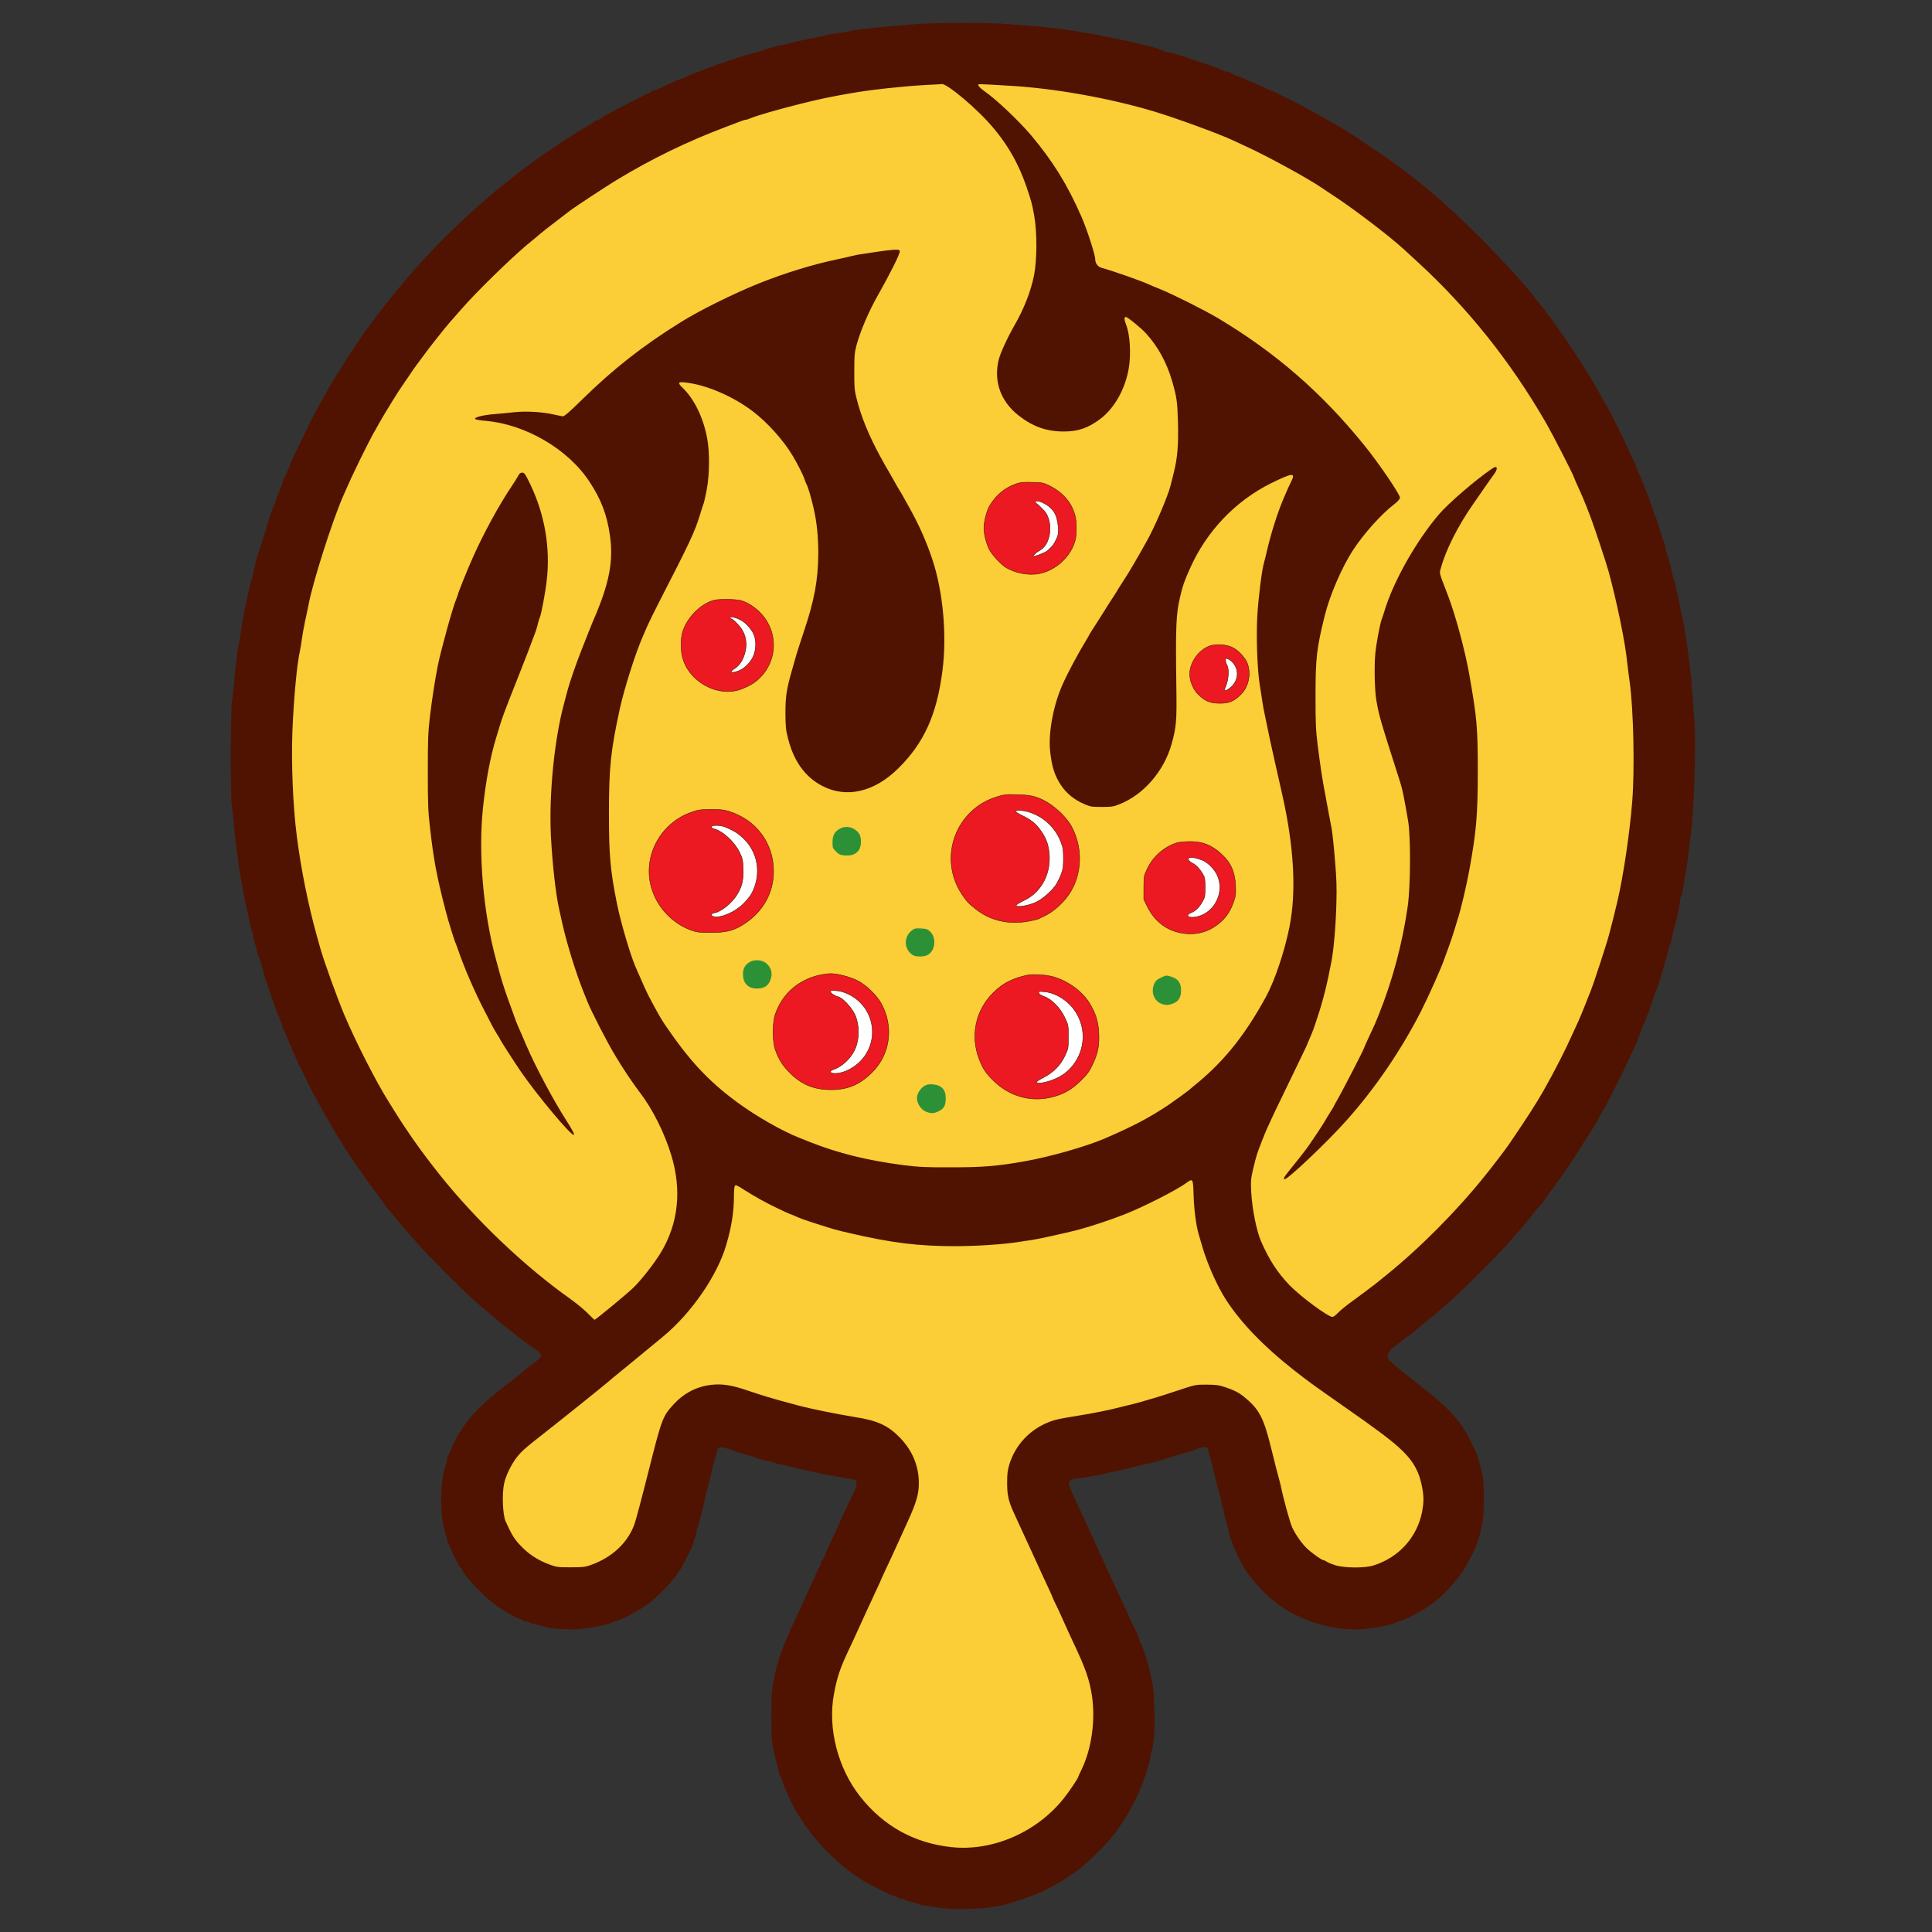 <?xml version="1.0" encoding="utf-8"?>
<!-- Generator: Adobe Illustrator 27.8.0, SVG Export Plug-In . SVG Version: 6.00 Build 0)  -->
<svg version="1.1" xmlns="http://www.w3.org/2000/svg" xmlns:xlink="http://www.w3.org/1999/xlink" x="0px" y="0px"
	 viewBox="0 0 2048 2048" style="enable-background:new 0 0 2048 2048;" xml:space="preserve">
<rect x="0" y="0" width="2048" height="2048" fill="#333333" stroke="none"/>
<style type="text/css">
	.st0{fill:#FBCD36;}
	.st1{fill:#FFFFFF;stroke:#501301;stroke-width:5;stroke-miterlimit:10;}
	.st2{fill:#501301;}
	.st3{fill:#EC1923;stroke:#501301;stroke-width:5;stroke-miterlimit:10;}
	.st4{fill:#2C9136;}
</style>
<g id="Calque_2">
	<path class="st0" d="M737.7,1288.2c17.7-32.5,22.7-52.6,38.8-56.2c11.2-2.5,21.4,4.5,25.5,7.1c32.6,21.1,76.9,27.1,155.2,37.8
		c31.4,4.3,96.4,13.1,165.4-7.1c33.9-10,69.5-14.9,102.1-28.6c18.4-7.7,31.2-14.7,43.9-9.2c16.2,7.1,18.7,28.6,28.6,66.4
		c11.8,45,17.7,67.5,28.6,86.8c20.9,36.9,54.1,57.1,101.1,85.8c33.7,20.5,43.9,21.3,68.4,41.9c24.6,20.6,44.7,37.5,50,65.4
		c8.4,43.6-25.9,80-33.7,87.8c-6.7,6.7-36.4,36.3-76.6,33.7c-39.8-2.5-65.1-35-91.9-69.4c-24.8-31.9-37.3-47.9-38.8-71.5
		c-0.8-11.5,0.8-28-10.2-37.8c-6.5-5.7-14.5-6.7-21.4-7.1c-31.4-2-58.3,5.5-68.4,8.2c-62.3,16.5-72.3,4.5-86.8,20.4
		c-22,24.3-10.8,65.3-10.2,67.4c8.8,30.7,29,31.4,52.1,65.4c24.2,35.6,27.6,72.6,30.6,106.2c3.2,35.3,5.9,63.9-9.2,96
		c-14.4,30.6-37,47.6-50,57.2c-35.2,25.8-69.9,31.4-103.1,36.8c-38,6.1-59.5,9.6-85.8,0c-38.4-14-58.2-45.5-67.4-60.3
		c-28-44.7-26.8-90.1-25.5-106.2c0.9-11.4,8.4-35.2,23.5-82.7c10.5-33,15.9-49.8,24.5-65.4c7.7-13.9,14.5-22.7,24.5-43.9
		c1-2.2,8.3-18,13.3-39.8c1.9-8.6,2.9-12.9,2-16.3c-3-12.2-19.5-19.4-55.1-27.6c-35.6-8.1-52-8.4-96-14.3
		c-52.3-7-58.4-10.5-66.4-4.1c-18.3,14.6,0.3,43.9-16.3,102.1c-5.4,19-10.7,36.5-26.6,52.1c-23.4,22.9-53.5,25.7-62.3,26.6
		c-10.2,0.9-31.7,2.7-55.1-9.2c-20.3-10.3-31.6-25.5-36.8-33.7c-3.5-5.6-12.8-21.6-14.3-43.9c-1.9-27.7,9.2-48.4,17.4-63.3
		c6.7-12.2,16.6-26.7,57.2-64.3c49.1-45.5,51.6-39.8,72.5-64.3c7.9-9.3,21.6-30.4,49-72.5C725.9,1306.7,736.8,1289.9,737.7,1288.2z"
		/>
	<path class="st0" d="M726.5,1197.3c-7.3,8.2,9.4,25.4,9.2,70.5c-0.1,11.7-0.2,44.1-16.3,74.6c-21.4,40.4-70.8,77.6-120.5,72.5
		c-34.6-3.5-55.9-26.6-97-72.5c-38.5-43-60.6-82-103.1-158.3c-33.5-60-50.5-90.8-66.4-132.8c-9.6-25.3-17.6-55-33.7-114.4
		c-19.4-71.7-29.2-108.2-30.6-137.9c-2.2-44.7,5.7-78.8,16.3-119.5c44.1-168.4,66.1-252.7,104.7-306.6
		c45.4-63.5,96.2-99.8,172.1-154c22.7-16.2,81.4-56.8,165.4-97c101-48.3,165-79,251.2-77.6c24.6,0.4,63.4,8.4,140.9,24.5
		c86,17.8,129,26.7,170.6,41.9c101.3,36.9,169,92,208.3,124.6c33.3,27.6,93.6,78.4,149.1,163.4c12.3,18.8,58.5,91.6,88.9,200.2
		c60,214.3,9,391.8-1,424.9c-26.6,87.9-62.7,147.1-91.9,194c-55.7,89.6-111.7,179.7-205.3,198.1c-27.1,5.3-45.4,2.3-102.1-8.2
		c-195.7-36.1-293.6-54.2-318.6-63.3C849.6,1283.4,744.8,1176.9,726.5,1197.3z"/>
</g>
<g id="Calque_3">
	<path class="st1" d="M1082.6,521.5c-6.8,3.5-9.8,9.7-12.6,15.3c-7.9,16.2-4.2,31.9-3.1,36.1c2,7.3,4.9,17.9,15,23.8
		c1.2,0.7,10.4,5.9,21.1,3.1c9.4-2.5,14.4-9.6,20.1-17.7c2.7-3.9,7.1-10.3,9.2-19.7c1.4-6.4,3.3-15.1-1-23.5
		c-3.8-7.4-10.4-10.6-16.7-13.6C1107.9,522.1,1094.3,515.5,1082.6,521.5z"/>
	<path class="st1" d="M1289.9,690.7c-3.8,2.4-4.2,7.5-5.1,16.7c-0.2,2.2-0.8,10.4,2,20.4c1.6,5.5,2.4,8.2,4.8,9.9
		c5.5,3.7,14.4-0.2,19.1-3.7c1.1-0.8,10-7.7,9.5-19.1c-0.3-8.8-6.1-14.4-8.5-16.7C1306.5,693.3,1296.1,686.9,1289.9,690.7z"/>
	<path class="st1" d="M1065.2,852.4c-4.4,4.8-0.4,14.9,1.4,19.4c5.1,13.1,11.5,13.8,14,22.8c2,7.6-0.7,13.9-6.1,26.6
		c-9.7,22.6-19.5,27.1-17,35.7c3,10.5,20.4,13.4,21.8,13.6c13.1,2,23.4-4.5,29.6-8.5c13.5-8.6,19.5-20.4,21.8-24.9
		c2.7-5.3,8.2-16.9,6.8-32.3c-1.4-14.7-8.3-24.7-10.9-28.3c-1.4-2-6.4-8.6-15-14.6c-12.8-9-25-10.5-31.7-11.2
		C1072.6,849.9,1067.9,849.5,1065.2,852.4z"/>
	<path class="st1" d="M1249,900.1c-3.5,2.9-3.8,10.4-4.4,25.2c-0.3,6.4,0.1,12.3,0.7,24.2c0.9,16.8,1.8,21.1,5.1,25.2
		c1.3,1.6,4.4,4.8,9.2,6.5c8.6,2.9,16.6-1.3,22.5-4.4c5.3-2.8,16-8.4,21.4-21.4c1.3-3,5.6-13.9,1.4-26.2
		c-4.1-11.8-13.5-17.4-20.8-21.8C1281,905.4,1258.6,892,1249,900.1z"/>
	<path class="st1" d="M1090,1044.8c-0.9,1.1-2,2.9-1,15.7c1,12.3,2.3,14.1,2.7,22.8c0.3,5.3,0.6,12.5-1.4,21.1
		c-2.1,9.1-4.2,9.1-6.5,18.4c-2,8.2-3.8,15.8,0,23.1c4.3,8.4,13.3,11,14,11.2c9.9,2.8,18.8-2.6,28.9-8.9c6.4-4,14.7-9,21.1-19.4
		c6.1-10,7.2-19.5,7.8-25.9c0.7-6.2,1.4-13.1-1-21.4c-3.6-12.4-11.6-19.8-15.7-23.5c-10.4-9.4-21.1-12.2-26.6-13.6
		C1104.7,1042.4,1094.5,1039.8,1090,1044.8z"/>
	<path class="st1" d="M871.5,1043.4c-3,4.1,2.5,13.2,6.8,20.4c6.4,10.6,9.5,10.6,11.2,17.4c2.3,8.9-1.1,17.3-2,19.7
		c-1.9,4.8-2.7,3.8-7.1,12.3c-4.7,9-6.1,14.5-6.5,16.3c-1.4,6.2-2.1,9.6-0.3,12.6c3.7,6.4,15.3,5.5,16.7,5.4
		c12.1-0.9,20.3-9.4,25.9-15.3c4.2-4.4,13.7-14.7,16-30.6c1-7.4,0.1-13.4-0.3-16.3c-0.7-4.4-2.1-12.5-7.8-21.1
		c-5-7.5-10.9-11.7-13.3-13.3c-7.4-4.9-14-6.2-20.4-7.5C880.8,1041.5,873.9,1040.1,871.5,1043.4z"/>
	<path class="st1" d="M739.4,867.1c-3.6,6,7.6,20,8.5,21.1c5.8,7.1,9.5,7.2,11.6,12.9c2.7,7.6-1.1,15.6-2.7,19.1
		c-4.7,9.9-9.6,8.7-14,17.7c-5.4,11-2.7,22.1-2,24.5c1.1,4.2,3.3,12.5,10.2,16.7c11.9,7.3,29.5-2.4,37.8-9.2
		c12.4-10.2,16.2-24,18.4-32c3.4-12.3,2.6-22,2.4-24.2c-0.6-6.7-1.7-18.1-9.9-28.3c-6.8-8.4-15-11.6-23.5-15
		C765.3,866.2,743.5,860.3,739.4,867.1z"/>
	<path class="st1" d="M767.3,650.6c-2,2.7-0.5,4.4-1,16c-0.1,3.7-0.8,8.9-2,19.4c-1.9,15.7-2.7,18.1-1.4,23.1
		c0.9,3.6,2.6,10,7.8,12.9c8.5,4.7,20.9-2.9,26.9-8.5c5.6-5.3,7.9-10.9,11.2-19.1c4.4-10.8,6.8-16.7,5.1-24.2
		c-2.7-12.2-13.9-18.3-16-19.4C787.6,645.2,772.2,643.9,767.3,650.6z"/>
</g>
<g id="Calque_1">
	<g transform="translate(0,2048) scale(0.1,-0.1)">
		<path class="st2" d="M9690,20223c-363-28-628-57-690-74c-19-6-69-14-110-19c-41-4-93-13-115-20c-22-6-51-14-65-16
			c-176-33-297-59-350-75c-36-10-74-19-84-19s-39-7-65-15c-25-7-66-20-91-26c-25-7-49-16-55-20c-5-3-23-9-40-12c-31-5-164-43-200-57
			c-11-4-40-14-65-21s-49-16-55-19c-5-4-37-15-70-25s-64-21-70-25c-5-3-30-13-55-20c-25-8-56-20-70-27s-31-13-38-13s-30-8-50-19
			c-54-27-104-49-132-57c-30-8-109-43-205-90c-38-19-77-34-86-34s-22-6-28-14c-7-8-24-17-39-21s-34-12-42-19s-31-19-50-26
			c-19-8-51-23-70-35c-19-11-48-26-65-34c-16-7-37-17-45-22s-42-23-75-40c-67-33-116-62-157-90c-15-11-34-19-41-19c-8,0-21-7-28-16
			s-22-20-34-25c-11-6-29-15-40-22s-49-30-85-51c-36-22-129-82-208-135s-153-103-166-111s-35-24-50-35s-68-50-119-88
			c-50-37-112-84-137-105c-24-20-62-50-84-67c-82-63-106-82-177-144c-295-257-481-435-683-656c-61-66-113-122-116-125
			c-9-8-146-172-245-294c-77-95-146-186-275-360c-49-67-172-253-258-392c-48-77-93-149-100-160c-7-10-19-32-27-49c-9-16-25-46-37-65
			c-11-19-37-64-56-100c-20-36-48-87-63-115c-33-61-70-136-104-213c-15-31-31-66-37-77c-18-32-44-86-71-145c-13-30-31-71-40-90
			c-8-19-25-61-37-92c-12-32-26-60-31-63c-5-4-9-14-9-24c0-9-9-36-20-59c-11-22-20-47-20-55c0-7-7-22-15-33c-8-10-15-27-15-37
			c0-9-8-36-19-60c-10-23-26-64-36-92c-9-27-20-59-25-70s-11-31-13-45c-3-14-12-45-20-70c-9-25-28-85-43-135c-14-49-30-99-35-110
			c-13-30-50-175-56-215c-2-19-8-44-12-55c-11-25-26-83-40-155c-7-30-16-73-21-95c-26-112-48-234-60-334c-6-46-13-88-17-94
			c-3-5-10-46-15-91c-5-44-14-115-19-156c-6-41-14-122-18-180c-5-58-14-143-21-190c-18-120-19-1038-1-1130c7-36,17-119,21-185
			c5-66,13-154,20-195c6-41,15-109,20-150c8-74,28-199,50-315c6-33,15-82,20-110c5-27,13-68,18-90c24-100,31-134,43-190
			c7-33,16-64,20-70c4-5,9-28,12-50c2-22,12-65,22-95c9-30,19-66,22-80c2-14,8-34,13-45c16-39,60-182,60-197c0-9,9-37,19-64
			s26-71,34-99c20-63,37-112,53-150c7-16,16-43,20-60c4-16,13-39,20-50c8-11,14-25,14-33c0-7,9-32,20-54c11-23,20-50,20-59
			c0-10,4-20,9-24c5-3,19-31,31-63c12-31,28-72,36-89c8-18,21-50,30-70c35-82,56-129,64-143c5-8,26-49,46-90c78-162,91-187,118-235
			c9-16,35-64,57-105s48-88,59-105c11-16,26-43,35-60c18-36,59-106,94-160c14-22,31-49,37-60c32-57,125-197,226-340
			c16-22,36-51,46-65c9-14,55-76,102-139c47-62,90-122,96-133c7-11,27-36,46-56c19-21,59-68,90-107c31-38,70-86,88-105
			c17-19,70-80,118-134c114-131,480-497,612-613c248-217,500-418,648-515c14-9,32-28,39-42c12-24,11-28-23-58c-20-18-44-37-54-43
			c-10-5-35-25-56-43c-50-42-131-107-191-154c-190-148-260-207-337-285c-125-127-239-301-296-453c-7-19-17-39-22-45c-4-5-8-18-8-30
			c0-11-7-39-15-61c-65-188-65-550,0-738c8-22,15-50,15-61c0-12,4-25,9-30c4-6,17-32,27-60c10-27,33-76,51-108c18-33,33-62,33-66
			c0-5,9-16,20-26s20-22,20-26c0-22,76-116,175-216c100-102,211-188,314-244c20-10,43-23,51-29c8-5,33-16,55-25s48-21,57-26
			c10-5,27-9,37-9c11,0,22-4,25-9s41-16,83-26c43-9,87-20,98-25c22-9,165-22,255-23c123-1,380,42,432,73c10,5,25,10,33,10s23,4,33,9
			c9,5,35,17,57,26s47,20,55,25c8,6,44,26,80,45c36,20,92,55,124,78c82,58,256,234,302,304c21,32,41,60,44,63c7,7,26,42,66,123
			c20,40,44,88,54,107s21,52,25,73c4,20,11,40,16,43s9,17,9,32s7,47,16,71c8,24,21,71,29,105c7,34,19,79,25,101c7,22,16,60,20,85
			c8,42,27,116,55,220c7,25,18,72,25,105c6,33,18,76,25,95c8,19,17,54,20,77c10,67,25,72,126,45c20-5,51-17,69-26s43-16,54-16
			c12,0,34-7,50-15c15-8,37-15,47-15c11,0,27-4,37-9c31-16,149-51,172-51c12,0,36-6,53-14c18-8,48-17,67-19c19-3,60-11,90-20
			c30-8,80-20,110-26s93-20,140-32c80-19,119-26,335-64c145-26,135-21,135-59c0-19-13-61-28-93c-16-32-47-96-69-143
			c-23-47-51-107-63-135c-36-85-84-191-143-315c-19-41-38-85-41-97c-4-11-13-27-21-33c-8-7-15-22-15-33s-6-28-13-36
			c-7-9-26-47-42-86c-15-38-55-124-87-191c-32-66-58-123-58-127c0-3-27-62-59-129c-55-116-141-312-141-324c0-3-9-26-21-51
			c-11-25-23-62-26-82s-9-43-14-52s-15-52-24-95c-8-44-21-106-27-139c-8-39-13-148-12-310c1-218,3-263,23-355c12-58,27-118,33-135
			c5-16,13-48,17-70s17-61,29-87s22-52,22-57c0-6,10-32,21-58c12-27,31-68,42-93c10-25,23-52,28-60s16-31,26-50c9-19,24-46,33-60
			s34-52,56-85c139-215,348-430,549-567c22-15,58-40,80-55c55-37,302-163,320-163c8,0,30-9,50-20s46-20,60-20c13,0,26-4,30-9
			c3-5,38-17,77-26c40-9,77-20,83-25c5-4,33-10,60-13c28-3,100-13,160-22c87-13,148-15,290-11c99,4,203,11,230,17c28,6,75,14,105,18
			s66,12,80,18s59,20,100,33c111,33,258,90,315,121c28,15,66,35,85,46c47,25,107,63,224,143s359,321,436,435c91,135,117,176,146,231
			c19,35,38,72,43,82c10,17,55,118,71,157c5,11,14,38,21,60c6,22,15,45,19,50c4,6,10,24,13,40c3,17,13,50,22,75c9,24,19,67,22,95
			c3,27,9,55,13,60c4,6,13,55,20,110c14,110,8,478-9,575c-12,69-47,223-61,264c-6,17-21,64-34,104c-13,41-29,79-35,85s-11,19-11,29
			c0,16-49,125-79,178c-5,8-19,40-31,70s-26,62-31,70s-12,22-15,30s-24,53-46,100c-43,90-74,157-106,230c-11,25-39,86-62,135
			c-23,50-50,108-60,130c-33,71-77,169-95,210c-9,22-42,92-71,155c-30,63-61,129-69,145c-7,17-28,61-45,100c-56,122-52,148,25,158
			c105,13,312,50,327,58c10,5,25,9,34,9c17,0,178,37,289,66c33,9,78,20,100,24c121,27,172,41,220,60c11,4,40,13,65,20s56,16,70,21
			c14,4,45,13,70,19c25,7,59,17,75,24c54,23,101,36,128,36c22,0,28-6,36-37c5-21,17-65,26-98s20-78,25-100c17-75,63-254,81-311
			c5-17,9-42,9-57c0-14,5-29,10-32c6-3,10-17,10-31c0-13,9-57,21-97c12-39,25-90,29-112c21-105,69-222,154-380
			c75-139,261-337,406-433c85-57,90-59,175-101c191-92,415-145,610-144c152,0,361,39,462,84c24,10,47,19,52,19c16,0,200,98,251,133
			c147,103,230,185,368,367c21,27,78,131,121,218c43,88,79,206,97,317c17,98,18,397,3,479c-17,91-58,235-78,273c-5,10-29,58-52,108
			c-99,202-215,334-484,547c-110,87-224,177-253,201c-109,87-142,119-142,142c0,33,29,84,58,102c15,10,60,43,99,75
			c40,32,76,58,79,58c4,0,26,17,49,38c23,20,73,62,111,92c99,80,226,189,329,283c138,126,499,492,579,587c39,47,76,90,82,95
			c19,18,158,186,180,219c12,17,36,44,53,60c17,17,31,33,31,37s41,62,90,128c130,174,195,270,340,501c25,39,63,99,85,133
			c21,34,54,91,73,127s48,84,63,108c16,24,29,48,29,55s9,23,20,37s20,31,20,38s10,29,23,50c12,20,33,60,46,87c13,28,28,57,32,65
			c17,32,70,146,132,280c11,25,26,57,34,72c7,14,13,31,13,38c0,6,9,30,20,52c11,23,20,46,20,51s11,31,25,59c14,27,25,56,25,64
			c0,7,9,29,20,49s20,46,20,60c0,13,4,26,9,29c4,3,14,27,21,53c7,27,18,59,25,73c21,44,55,148,106,330c6,19,15,51,20,70
			c6,19,14,51,18,70s12,44,18,55s13,40,17,65c3,25,13,65,20,90c27,86,66,265,66,302c0,20,4,39,9,42s11,20,14,38s13,78,22,133
			s21,125,26,155s14,93,19,140c6,47,14,119,20,160c39,295,61,977,41,1250c-6,85-16,218-22,295c-5,77-14,174-19,215
			c-6,41-14,113-20,160c-5,47-14,110-19,140s-14,91-21,135c-6,44-18,107-27,140c-8,33-19,85-23,115c-5,30-18,91-29,134
			c-12,44-21,91-21,106c0,14-5,31-10,36c-6,6-17,42-24,80c-8,38-19,83-24,99c-6,17-16,50-22,75c-7,25-16,55-21,68s-9,33-9,45
			c0,13-4,27-8,32c-5,6-17,39-26,75c-10,36-27,87-37,114s-19,56-19,65s-7,25-15,35c-8,11-15,28-15,38c0,11-9,38-20,60
			c-11,23-20,50-20,60c0,9-9,33-20,53s-20,42-20,49c0,8-11,37-25,64c-14,28-25,56-25,64s-4,18-8,23c-5,6-15,26-22,45
			c-22,58-40,101-80,185c-21,44-50,107-65,140c-14,33-30,67-36,75c-5,8-12,22-15,30s-17,38-31,65c-15,28-35,68-46,90s-23,47-28,55
			c-10,18-67,119-99,175c-13,22-34,60-47,85s-33,59-43,75c-11,17-27,44-36,60c-32,56-253,392-303,460c-17,22-44,60-61,85
			c-61,86-125,172-168,223c-23,29-46,57-50,62c-80,111-333,387-581,635c-344,343-608,570-921,793c-14,10-50,36-80,57
			c-30,22-86,61-125,86c-95,63-103,69-153,104c-23,16-45,30-47,30c-3,0-27,15-53,33c-26,17-59,38-72,46c-123,72-195,113-253,144
			c-37,21-84,47-105,59c-58,33-389,198-397,198c-4,0-50,20-102,45s-98,45-104,45c-5,0-17,4-27,10c-40,22-130,60-143,60
			c-8,0-25,9-39,20s-36,20-51,20c-14,0-29,4-35,8c-5,5-31,17-59,26c-27,10-59,21-70,26c-11,4-69,25-130,45c-60,20-119,40-130,44
			c-33,14-201,61-217,61c-8,0-29,7-46,15c-35,18-117,43-182,55c-25,5-63,14-85,20s-58,15-80,20c-22,4-74,15-115,24s-100,21-130,26
			s-73,14-95,21c-22,6-75,15-117,19s-81,11-87,14c-13,9-307,47-431,56c-52,4-183,15-290,23C10469,20243,9940,20243,9690,20223z
			 M10060,19553c92-62,209-161,323-272c239-233,394-477,498-781c52-153,58-174,81-300c33-179,32-473-1-640c-34-168-105-351-205-525
			c-79-138-155-304-171-375c-53-228,25-439,216-587c150-117,296-168,479-167c149,0,258,38,386,135c150,115,264,319,300,539
			c25,150,12,352-27,453c-23,57-24,87-5,87c18,0,159-114,213-173c125-136,219-306,277-503c50-171,57-222,63-441c6-240-5-373-43-528
			c-14-55-29-118-35-140c-28-115-174-455-255-595c-17-30-42-75-56-100c-36-65-126-219-153-260c-12-19-40-62-61-95s-42-66-46-75
			c-5-8-30-49-58-90c-27-41-61-95-76-120s-55-88-89-140s-65-102-69-110s-12-24-19-35c-97-158-211-371-266-497
			c-97-220-150-512-129-703c18-164,48-259,116-360c58-86,139-152,240-196c72-31,84-33,192-33c101,0,123,3,185,28
			c256,100,474,351,554,638c50,179,56,240,51,588c-9,665-4,792,41,979c27,114,42,157,101,290c175,397,483,721,863,909
			c226,111,261,114,213,19c-26-52-34-70-82-182c-68-162-130-359-176-555c-12-52-26-108-31-125c-22-69-60-374-71-562
			c-13-227,0-576,27-741c9-51,20-123,25-160s18-110,30-162c11-52,25-120,31-150c5-30,39-183,74-340c36-157,71-314,79-350
			c124-550,149-1024,75-1395c-53-265-157-572-250-743c-217-396-431-666-717-905c-48-39-89-74-92-77c-12-12-161-120-218-159
			c-209-140-383-231-687-362c-194-83-580-193-837-238c-297-53-447-65-783-65c-275-1-345,3-500,22c-389,50-698,126-1010,250
			c-27,11-75,30-105,42c-182,72-458,230-655,375c-304,224-503,437-759,812c-48,71-75,117-171,298c-27,50-72,150-150,330
			c-55,129-155,468-194,661c-72,359-86,512-86,959c0,493,18,663,116,1115c47,213,167,593,244,765c7,17,27,64,45,105s78,163,133,270
			c321,624,372,733,426,910c18,58,36,115,41,127s19,77,32,145c30,162,32,395,4,543c-41,221-139,420-265,539c-50,48-42,60,32,52
			c224-25,503-144,718-307c154-117,324-306,421-469c58-98,112-205,128-255c7-22,16-44,20-50c13-18,49-139,73-245
			c36-153,52-314,51-495c-2-277-42-491-155-827c-33-101-67-203-74-228s-28-99-47-165c-59-202-73-291-72-470c1-139,4-173,28-265
			c61-242,184-410,366-503c255-131,550-62,802,188c273,268,410,572,469,1040c48,380,5,841-110,1182c-63,187-137,354-239,538
			c-75,135-95,170-102,180c-8,11-39,64-75,130c-12,22-32,56-43,75c-19,31-49,84-92,163c-119,218-204,425-251,617
			c-21,84-24,118-23,285c0,172,3,199,26,285c39,141,127,348,217,507c136,240,242,453,239,478c-3,18-9,20-68,17c-36-2-117-12-180-22
			s-137-21-165-25c-27-3-72-12-100-20c-27-7-97-23-155-35c-253-53-558-147-820-252c-269-108-631-287-830-411
			c-407-253-716-495-1054-827c-129-127-184-174-200-173c-11,1-50,9-86,17c-121,29-298,40-422,27c-62-7-160-16-218-21
			c-119-9-219-35-202-52c6-6,55-15,109-19c423-36,874-299,1101-644c123-186,186-350,217-565c41-280-6-519-179-915
			c-12-28-67-166-130-327c-49-124-117-322-136-393c-10-38-28-106-40-150c-103-377-162-966-140-1406c15-292,51-617,88-779
			c6-25,20-90,32-145c43-196,140-513,218-710c11-27,33-81,48-120c43-108,215-443,301-583c84-140,181-284,252-377
			c139-181,265-433,337-670c113-371,75-724-109-1030c-69-115-209-294-294-376c-61-60-399-339-410-339c-3,0-36,31-72,68
			c-36,38-120,106-185,153c-483,342-1001,835-1387,1319c-189,238-328,434-479,675c-24,39-53,86-65,105c-127,201-343,625-464,910
			c-80,191-218,574-256,710c-7,25-22,81-35,125c-92,329-169,710-214,1065c-41,319-59,772-46,1115c15,356,48,708,81,852
			c6,27,14,80,19,118c5,39,20,124,34,190c15,66,31,145,37,175c45,241,251,885,364,1145c10,22,24,54,31,70c40,92,66,149,154,330
			c54,110,115,229,135,265c21,36,49,85,62,110c56,101,217,361,250,405c5,6,33,48,65,95c31,47,69,102,85,122c15,20,48,65,73,99
			c42,60,220,285,273,346c49,57,183,208,202,228c208,222,521,521,664,635c24,19,48,40,55,45c47,42,139,115,236,188
			c63,48,121,92,128,98c29,24,384,258,487,320c379,229,745,407,1160,564c55,20,121,46,147,56c26,11,54,19,62,19s30,7,48,15
			c61,27,292,94,528,153c216,54,315,75,565,118c194,34,545,71,765,83c91,4,172,9,180,10C9998,19589,10030,19573,10060,19553z
			 M10720,19570c468-28,1044-131,1515-272c238-72,692-238,838-307c34-16,98-46,142-66c232-107,643-332,795-435c14-10,81-55,150-100
			c217-144,585-426,725-556c17-15,84-77,150-138c527-485,976-1047,1346-1686c75-130,291-548,304-591c4-13,25-60,45-104
			s46-102,57-130c21-49,26-64,77-195c36-95,165-483,187-565c92-339,177-754,199-975c5-47,16-132,24-190c42-293,56-930,28-1280
			c-26-329-95-794-157-1055c-26-110-61-252-89-355c-26-99-164-521-196-599c-10-26-39-98-64-161s-52-128-60-145c-8-16-35-75-60-131
			c-81-183-191-397-313-614c-76-134-183-300-363-564c-40-59-174-235-264-346c-299-372-689-764-1046-1051c-58-46-107-86-110-89
			c-6-6-201-152-295-220c-33-25-79-63-102-87c-22-24-49-43-58-43c-47,0-339,216-456,337c-127,132-218,272-301,464
			c-49,111-96,351-105,529c-5,113-3,136,21,240c15,63,33,133,41,156c19,57,83,221,105,269c10,22,31,67,46,100s69,148,122,255
			c169,349,262,542,262,546c0,2,8,23,19,47c38,87,45,105,91,247c57,172,100,345,145,585c24,130,45,375,51,605c5,169,2,268-15,465
			c-11,138-27,284-34,325c-8,41-25,129-37,195s-28,152-35,190c-23,112-52,305-77,505c-20,160-23,231-23,520c0,407,12,508,98,855
			c53,215,181,511,299,693c114,174,296,378,436,486c43,34,62,56,62,71c0,35-225,366-374,550c-454,562-943,987-1556,1353
			c-143,85-472,250-605,304c-55,22-106,44-115,48c-73,36-385,146-510,180c-42,11-70,48-70,91c0,47-86,314-145,449
			c-149,341-301,587-534,865c-131,155-376,387-503,474c-29,21-54,45-56,54C10368,19592,10335,19593,10720,19570z M12653,7803
			c5-156,28-326,56-415c5-18,22-73,36-123c54-186,162-427,255-569c159-243,396-488,712-737c160-125,180-140,474-346
			c291-204,289-202,439-313c312-231,407-355,451-590c18-96,17-157,0-250c-53-277-249-493-522-576c-91-28-305-26-400,4
			c-39,13-80,29-90,37c-11,8-25,15-31,15c-21,0-140,86-187,134c-56,56-118,148-151,221c-22,51-92,304-116,424c-5,24-16,67-24,95
			c-9,28-42,160-75,294c-84,345-130,433-295,567c-55,44-106,70-200,101c-68,22-98,26-196,26c-115,1-117,0-295-59
			c-98-33-215-70-259-83c-44-12-107-31-140-41c-33-9-80-22-105-28c-25-5-70-16-100-24c-111-30-319-72-480-97c-174-28-228-39-285-62
			c-211-82-365-247-428-460c-17-56-21-99-21-188c0-131,15-196,75-325c20-44,76-165,124-270c48-104,100-217,115-250s38-82,50-110
			c12-27,44-96,71-153s49-106,49-110s13-32,29-63c15-30,52-109,81-175c29-65,77-171,107-234c131-276,172-395,198-565
			c39-262-4-565-110-783c-19-40-35-74-35-77c0-13-93-152-151-225c-284-360-753-566-1188-521c-398,42-724,222-972,536
			c-238,301-346,724-279,1087c31,169,66,277,150,453c21,44,49,105,63,135c56,124,193,422,238,518c27,57,49,105,49,108
			c0,2,21,47,46,101c46,97,75,159,233,507c96,211,121,297,121,416c0,181-70,348-205,485c-123,125-236,177-475,214
			c-191,31-480,90-590,120c-36,10-85,23-110,30c-41,10-106,28-235,66c-27,8-117,37-200,65c-170,58-269,73-385,60
			c-155-18-288-87-397-204c-119-130-126-148-268-711c-69-275-137-530-151-567c-75-198-237-348-464-429c-56-20-84-23-210-23
			c-132,0-151,2-219,27c-133,48-236,117-328,219c-54,58-85,111-144,243c-30,67-39,292-15,400c17,80,73,196,129,270
			c51,67,91,103,292,260c180,141,584,465,655,525c30,26,143,119,250,206c107,88,204,167,215,177c11,9,78,65,150,124
			c297,247,570,644,664,968c56,191,81,348,81,517c0,51,4,99,9,106c9,15,21,10,111-48c106-67,223-132,343-189c70-34,130-61,133-61
			s20-6,37-14c68-31,117-49,262-95c155-50,198-62,325-91c455-106,732-140,1125-140c226,0,509,19,670,44c50,8,113,18,140,21
			c61,8,364,75,495,109c126,33,348,107,490,163c201,79,549,256,649,329C12647,7992,12647,7993,12653,7803z"/>
		<path class="st2" d="M5494,15438c-9-18-38-64-64-103c-139-206-307-514-420-770c-61-137-147-350-157-390c-3-11-11-33-18-50
			c-34-77-160-532-194-700c-28-141-61-353-83-535c-20-172-23-241-23-590c0-346,3-419,23-593c40-349,69-505,166-882
			c28-108,94-322,106-344c4-9,18-46,30-81c58-172,178-449,276-635c31-60,66-128,77-150s35-64,53-93c19-29,34-54,34-57
			c0-7,158-253,224-348c174-252,521-667,557-667c14,0-11,48-76,150c-135,210-325,565-422,790c-25,58-51,119-58,135
			c-7,17-23,53-35,80c-12,28-28,68-35,90s-28,78-45,125c-37,98-85,243-105,315c-7,28-27,102-45,165c-137,498-192,1132-140,1619
			c30,284,77,534,138,736c75,248,57,199,249,685c97,247,103,264,133,345c12,33,28,76,36,95c7,19,19,58,25,85c7,28,15,57,20,65
			c15,31,59,262,74,392c41,344-19,698-170,1016c-57,118-66,132-89,132C5517,15470,5506,15461,5494,15438z"/>
		<path class="st3" d="M10760,15347c-113-42-202-117-270-230c-30-52-60-167-60-236c0-62,26-165,58-227c27-52,113-147,166-183
			c96-64,243-94,360-72c181,34,345,189,386,364c14,60,12,194-4,252c-36,138-132,248-276,318c-60,29-74,32-180,34
			C10839,15370,10817,15367,10760,15347z M11055,15151c60.5-27.8,96.2-68.5,103.5-77.8c20.9-26.6,32.6-52.7,39.3-71.4
			c12.6-43.3,17.8-80.1,20.2-106.7c4.6-52.7-1.3-77.1-2.9-84.7c-3.4-15.5-9.4-30.2-19.1-50.3c-24-51-37-69-92-118
			c-24-21-142-67-151-59c-7,7,30,41,68,62c116,64.1,135.5,261.1,78,375c-11,21.7-23.4,37.1-29.5,44.3
			c-50.3,53.3-70.8,70.9-79.5,75.7c-2.3,1.3-10.6,6.2-14,15C10968,15176,11005,15174,11055,15151z"/>
		<path class="st3" d="M7582,14120c-152-32-314-199-351-360c-14-60-14-167,0-232c58-268,375-447,626-353c86,33,138,64,189,112
			c207,196,205,519-5,715c-40,37-90,72-130,90c-56,26-79,30-175,34C7675,14128,7606,14125,7582,14120z M7837,13915
			c51-23,98-67,138-129c2.5-3.9,5.3-9.2,8.9-16.4c28.5-57.7,27.2-111.1,26.3-135.5c-2-53.4-17.2-92.9-24.1-108.8
			c-2.1-4.8-6.8-16.7-15.1-30.2c-47-77-113-126-189-141c-45-9-41,10,8,41c47,30,82,82,104,155c28,95,16,190-36,266
			c-30,44-92,104-108,104c-6,0-10,5-10,10C7740,13947,7783,13941,7837,13915z"/>
		<path class="st3" d="M12851,13640c-117-25-222-148-238-279c-9-79,28-181,87-240c73-73,128-96,230-96c100,0,147,20,223,93
			c80,79,110,211,72,323c-20,59-90,138-152,171C13017,13643,12922,13655,12851,13640z M13049,13475c88-74,88-200,0-279
			c-23.3-20.9-58.1-43.2-67.3-35.1c-6.9,6.1,5.3,25.4,15.8,54.4c23.2,64.3,35.1,170,6.8,217.9c0,0-14.2,24.1-14.3,60.8
			C12990,13494.9,13000.9,13515.4,13049,13475z"/>
		<path class="st3" d="M10570,12034c-438-132-626-642-378-1026c50-78,78-108,152-165c158-124,354-168,566-127c45,8,90,19,99,24
			s41,21,71,35c73,35,158,106,222,185c166,207,189,512,57,757c-54,102-187,226-299,281c-86,42-147,55-275,58
			C10668,12060,10647,12058,10570,12034z M10918,11869c152-51,271-165,329-316c22-58,26-84,26-173s-4-115-26-173
			c-15-37-40-87-56-111c-43-62-135-143-201-176c-63-32-177-57-206-46c-18,7-18,8,1,22c11,9,44,27,72,40c189,90,293,298,262,523
			c-12,87-35,143-91,222c-48,69-105,113-201,158c-37,18-65,36-62,41C10775,11897,10853,11891,10918,11869z"/>
		<path class="st3" d="M7333,11871c-319-109-509-442-437-764c49-219,216-409,427-486c65-23,86-26,212-26c168,0,245,20,359,95
			c196,129,306,328,306,553c0,299-184,547-474,636c-54,17-94,21-190,21C7430,11899,7405,11896,7333,11871z M7687,11714
			c94-40,132-63,189-116c162-152,199-386,93-588c-13-25-51-72-84-106c-90-92-244-159-320-140c-37,9-31,33,11,40
			c72,14,182,103,237,193c52,83,69,157,65,273c-4,93-8,112-37,172c-54,113-181,230-273,252c-16,3-28,13-28,21
			C7540,11736,7637,11735,7687,11714z"/>
		<path class="st4" d="M8914,11701c-63-29-89-73-89-148c0-59,2-65,37-99c31-32,45-38,91-42c69-5,115,10,147,51c34,42,36,141,4,184
			C9058,11709,8979,11731,8914,11701z"/>
		<path class="st3" d="M12475,11545c-134-42-249-142-311-270c-38-80-38-80-39-205v-125l40-80c69-137,179-230,317-266
			c171-45,333-6,461,111c64,58,105,125,137,220c19,55,21,80,17,165c-8,146-49,239-150,332c-104,96-202,134-341,132
			C12556,11558,12497,11552,12475,11545z M12758,11356c58-30,114-89,144-151c72-152,5-343-148-420c-64-32-156-39-162-13
			c-2,13,8,22,37,34c45,18,90,63,123,127c20,36,23,57,23,142c-1,87-4,105-25,140c-32,54-69,94-105,112c-78,41-59,78,28,58
			C12702,11378,12740,11365,12758,11356z"/>
		<path class="st4" d="M9663,10615c-86-69-81-198,11-258c32-21,117-22,156-2c85,44,101,182,29,251c-25,24-39,29-97,32
			C9702,10641,9692,10638,9663,10615z"/>
		<path class="st4" d="M7945,10281c-47-28-69-69-69-126c-1-101,57-157,157-154c69,3,108,28,132,86c30,71,12,140-48,186
			C8073,10307,7993,10311,7945,10281z"/>
		<path class="st3" d="M8694,10145c-230-50-400-199-475-415c-32-93-32-286,0-378c33-95,76-166,145-235c129-133,261-188,446-188
			c178,0,303,53,436,185c194,195,231,490,91,736c-45,80-158,189-242,232c-82,42-218,78-289,77C8778,10159,8727,10152,8694,10145z
			 M8931,9966c146-45,258-158,300-305c60-211-43-432-246-527c-57-27-123-39-161-30c-34,9-26,26,19,42c82,29,170,110,214,199
			c55,110,56,269,4,382c-37,77-131,177-178,187c-34,8-83,41-83,57C8800,9985,8879,9982,8931,9966z"/>
		<path class="st3" d="M10895,10144c-160-34-264-86-364-186c-190-186-247-456-151-706c40-104,75-155,163-238
			c167-159,391-219,610-163c122,31,209,80,304,175c71,69,89,94,127,176c56,119,71,199,63,338c-7,116-33,198-99,307
			c-80,133-257,255-420,287C11057,10149,10942,10153,10895,10144z M11205,9928c168-81,275-252,275-438c0-178-101-347-255-428
			c-95-50-223-79-239-54c-3,5,30,26,72,48c106,54,183,131,230,231c36,77,37,80,37,203s-1,126-38,203c-47,102-138,194-217,223
			c-36,13-56,26-58,38c-4,18,1,19,61,13C11117,9963,11161,9950,11205,9928z"/>
		<path class="st4" d="M12305,10116c-37-17-55-32-67-60c-44-91-4-194,84-220c42-12,55-12,98,1c69,20,100,65,100,146
			c0,75-30,118-97,141C12364,10144,12365,10144,12305,10116z"/>
		<path class="st4" d="M9829,8982c-56-15-109-84-109-143c0-52,39-115,85-138c53-26,95-27,145-1c57,29,75,61,75,136
			c0,70-20,108-70,133C9922,8985,9864,8991,9829,8982z"/>
		<path class="st2" d="M15806,15505c-161-109-458-365-554-479c-243-285-485-716-577-1026c-9-30-21-65-26-78c-20-49-59-257-70-369
			c-13-129-7-400,11-498c31-173,35-187,255-875c22-69,43-175,82-405c28-171,26-692-5-905c-56-391-159-778-306-1145
			c-41-102-37-93-105-238c-28-60-51-111-51-114c0-14-234-467-292-566c-15-26-28-50-28-52c0-3-17-31-37-62c-21-32-45-72-54-89
			c-19-34-105-166-170-259c-40-58-112-150-219-282c-48-59-60-83-42-83c36,0,460,402,658,626c299,335,570,732,782,1144
			c84,165,221,470,256,574c9,25,29,81,45,124c16,42,41,118,56,167c15,50,30,101,35,115c32,94,92,347,124,520c76,413,91,592,91,1055
			c0,469-9,565-91,1030c-45,253-145,624-226,835c-98,256-91,226-74,289c51,190,182,449,341,676c27,39,82,117,121,175
			c40,58,87,124,104,147c29,39,35,73,12,73C15847,15530,15826,15519,15806,15505z"/>
	</g>
</g>
</svg>
